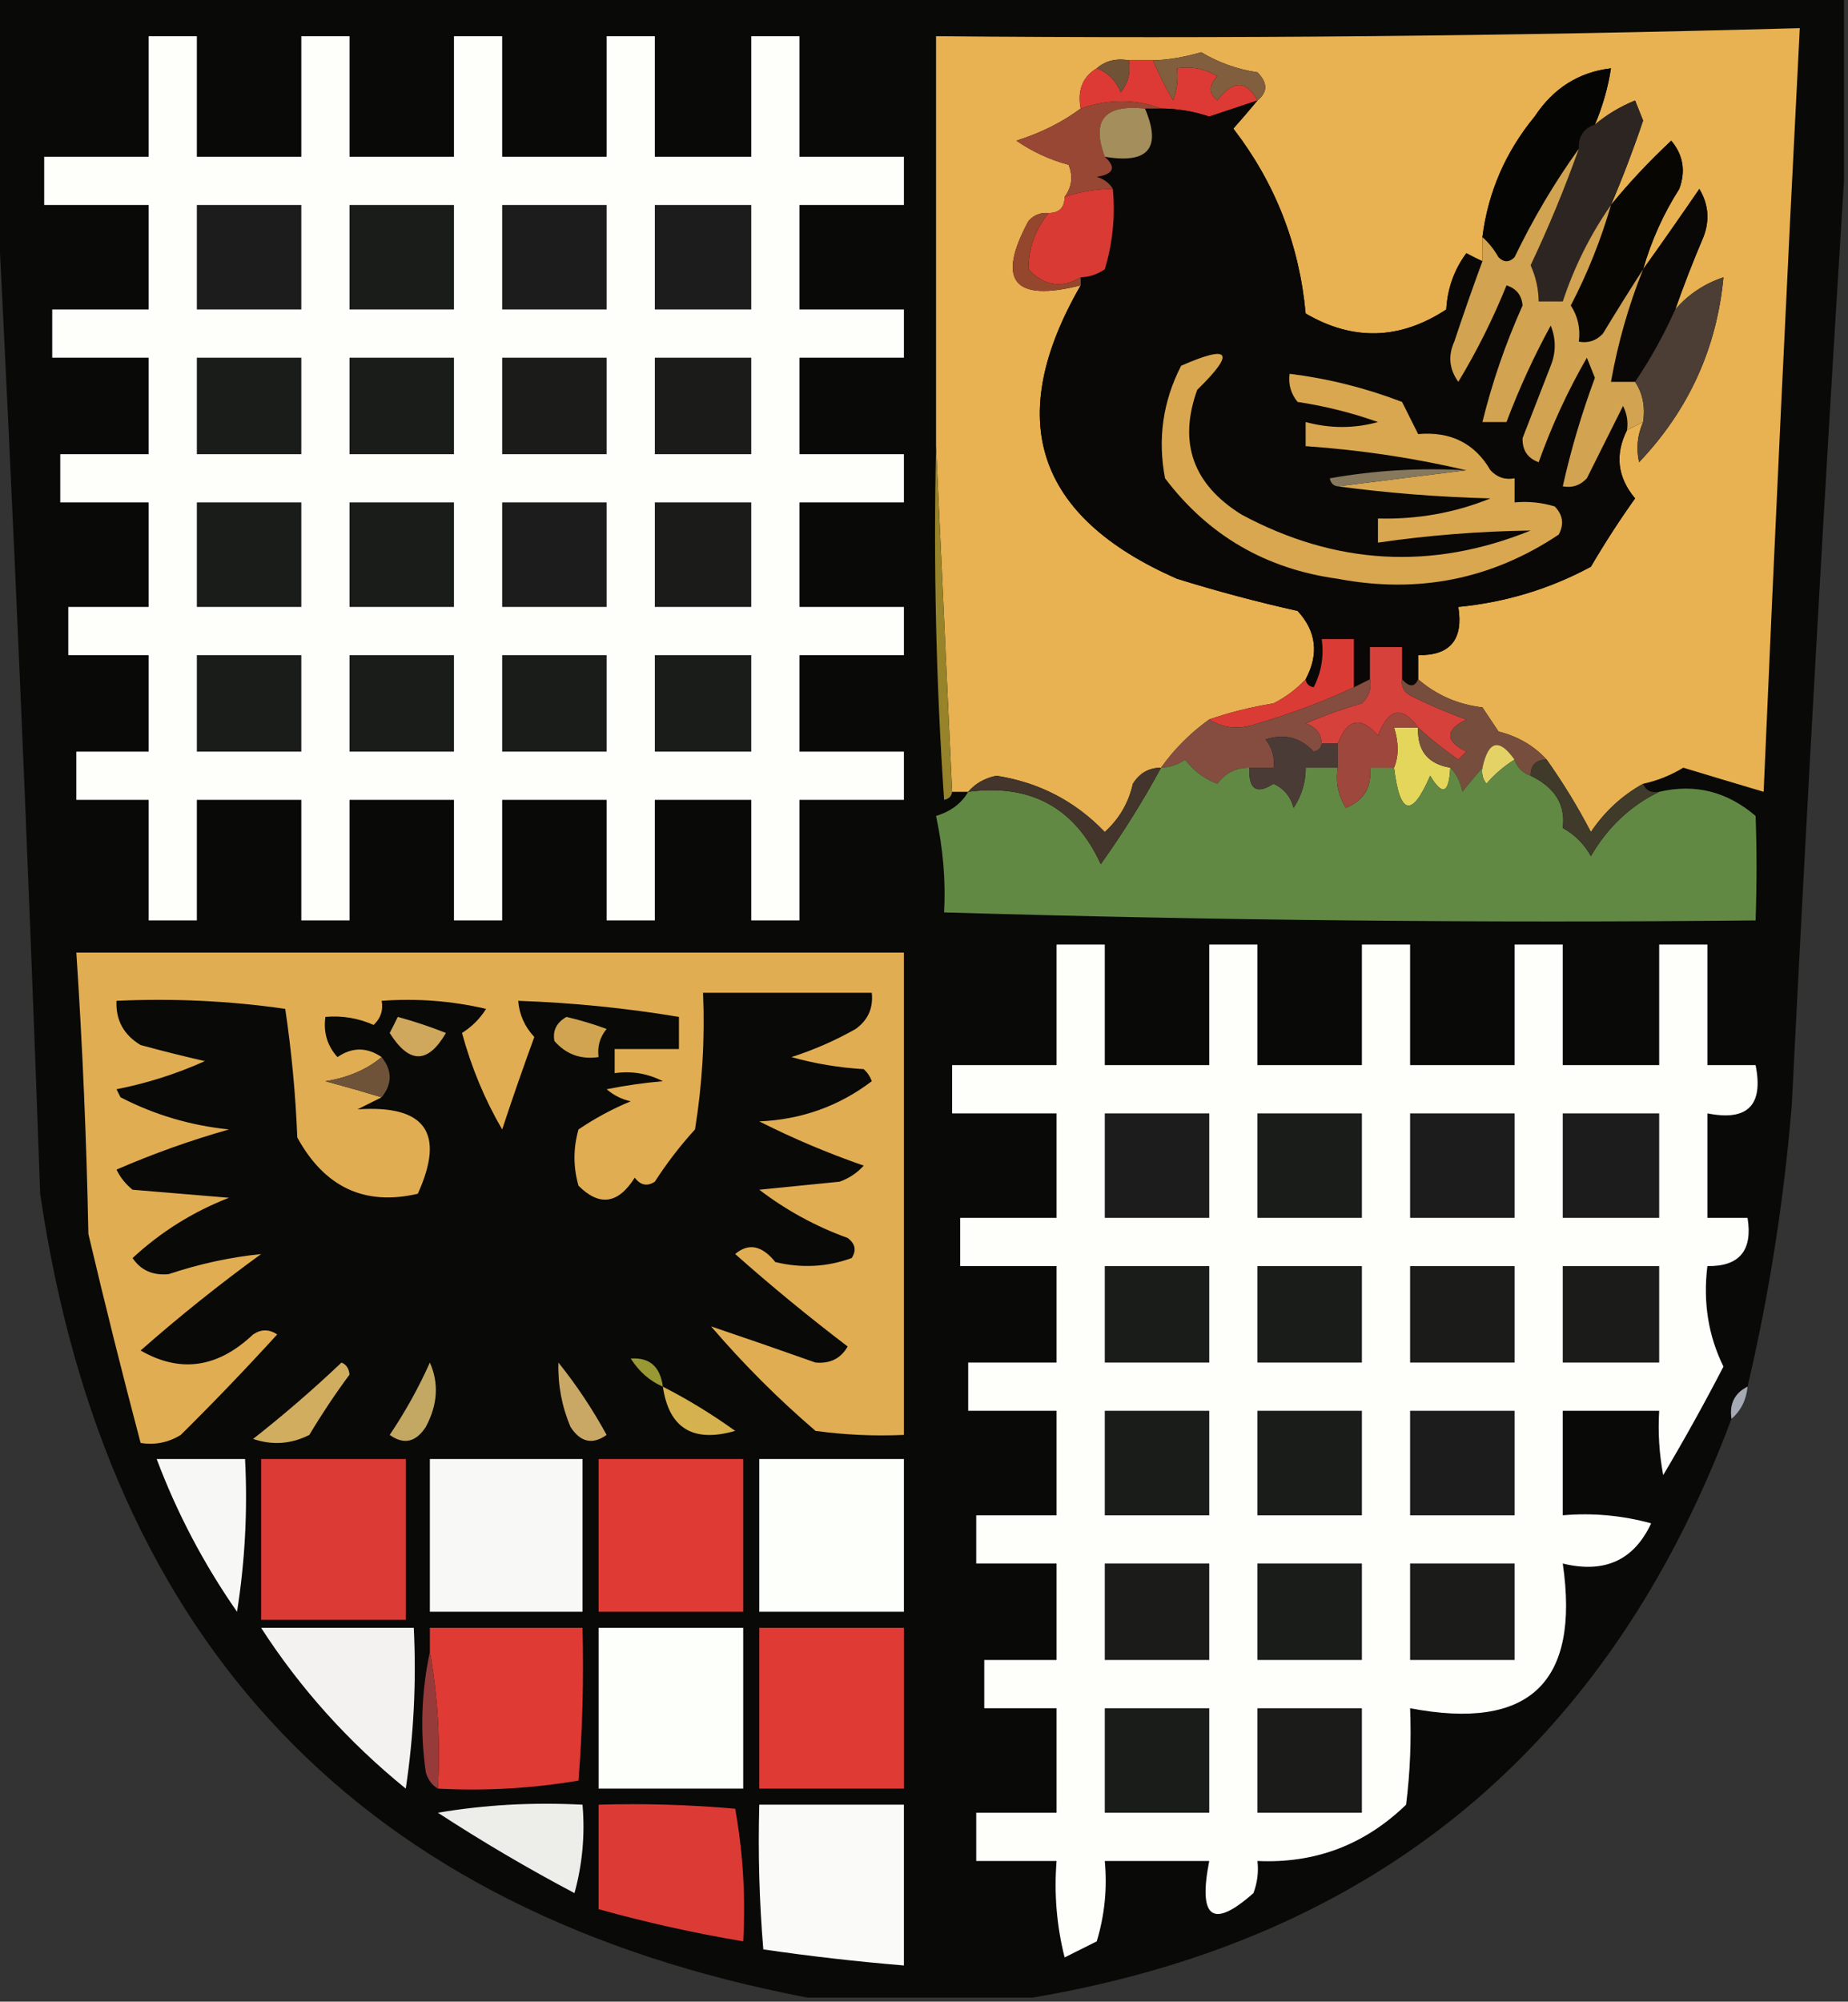 <?xml version="1.0" encoding="UTF-8"?>
<!DOCTYPE svg PUBLIC "-//W3C//DTD SVG 1.1//EN" "http://www.w3.org/Graphics/SVG/1.1/DTD/svg11.dtd">
<svg xmlns="http://www.w3.org/2000/svg" version="1.1" width="230px" height="249px" style="shape-rendering:geometricPrecision; text-rendering:geometricPrecision; image-rendering:optimizeQuality; fill-rule:evenodd; clip-rule:evenodd" xmlns:xlink="http://www.w3.org/1999/xlink">
<rect width="100%" height="100%" fill="#333333" stroke="none"/>
<g><path style="opacity:1" fill="#090908" d="M -0.5,-0.5 C 76.167,-0.5 152.833,-0.5 229.5,-0.5C 229.5,7.167 229.5,14.833 229.5,22.5C 227.107,60.663 224.941,98.996 223,137.5C 222.026,149.339 220.193,161.006 217.5,172.5C 215.896,173.287 215.229,174.62 215.5,176.5C 200.214,217.281 171.214,241.281 128.5,248.5C 119.167,248.5 109.833,248.5 100.5,248.5C 45.077,237.907 13.244,204.573 5,148.5C 3.491,105.993 1.658,63.66 -0.5,21.5C -0.5,14.167 -0.5,6.833 -0.5,-0.5 Z"/></g>
<g><path style="opacity:1" fill="#fefefb" d="M 18.5,4.5 C 20.5,4.5 22.5,4.5 24.5,4.5C 24.5,9.5 24.5,14.5 24.5,19.5C 28.833,19.5 33.167,19.5 37.5,19.5C 37.5,14.5 37.5,9.5 37.5,4.5C 39.5,4.5 41.5,4.5 43.5,4.5C 43.5,9.5 43.5,14.5 43.5,19.5C 47.833,19.5 52.167,19.5 56.5,19.5C 56.5,14.5 56.5,9.5 56.5,4.5C 58.5,4.5 60.5,4.5 62.5,4.5C 62.5,9.5 62.5,14.5 62.5,19.5C 66.833,19.5 71.167,19.5 75.5,19.5C 75.5,14.5 75.5,9.5 75.5,4.5C 77.5,4.5 79.5,4.5 81.5,4.5C 81.5,9.5 81.5,14.5 81.5,19.5C 85.5,19.5 89.5,19.5 93.5,19.5C 93.5,14.5 93.5,9.5 93.5,4.5C 95.5,4.5 97.5,4.5 99.5,4.5C 99.5,9.5 99.5,14.5 99.5,19.5C 103.833,19.5 108.167,19.5 112.5,19.5C 112.5,21.5 112.5,23.5 112.5,25.5C 108.167,25.5 103.833,25.5 99.5,25.5C 99.5,29.833 99.5,34.167 99.5,38.5C 103.833,38.5 108.167,38.5 112.5,38.5C 112.5,40.5 112.5,42.5 112.5,44.5C 108.167,44.5 103.833,44.5 99.5,44.5C 99.5,48.5 99.5,52.5 99.5,56.5C 103.833,56.5 108.167,56.5 112.5,56.5C 112.5,58.5 112.5,60.5 112.5,62.5C 108.167,62.5 103.833,62.5 99.5,62.5C 99.5,66.833 99.5,71.167 99.5,75.5C 103.833,75.5 108.167,75.5 112.5,75.5C 112.5,77.5 112.5,79.5 112.5,81.5C 108.167,81.5 103.833,81.5 99.5,81.5C 99.5,85.5 99.5,89.5 99.5,93.5C 103.833,93.5 108.167,93.5 112.5,93.5C 112.5,95.5 112.5,97.5 112.5,99.5C 108.167,99.5 103.833,99.5 99.5,99.5C 99.5,104.5 99.5,109.5 99.5,114.5C 97.5,114.5 95.5,114.5 93.5,114.5C 93.5,109.5 93.5,104.5 93.5,99.5C 89.5,99.5 85.5,99.5 81.5,99.5C 81.5,104.5 81.5,109.5 81.5,114.5C 79.5,114.5 77.5,114.5 75.5,114.5C 75.5,109.5 75.5,104.5 75.5,99.5C 71.167,99.5 66.833,99.5 62.5,99.5C 62.5,104.5 62.5,109.5 62.5,114.5C 60.5,114.5 58.5,114.5 56.5,114.5C 56.5,109.5 56.5,104.5 56.5,99.5C 52.167,99.5 47.833,99.5 43.5,99.5C 43.5,104.5 43.5,109.5 43.5,114.5C 41.5,114.5 39.5,114.5 37.5,114.5C 37.5,109.5 37.5,104.5 37.5,99.5C 33.167,99.5 28.833,99.5 24.5,99.5C 24.5,104.5 24.5,109.5 24.5,114.5C 22.5,114.5 20.5,114.5 18.5,114.5C 18.5,109.5 18.5,104.5 18.5,99.5C 15.5,99.5 12.5,99.5 9.5,99.5C 9.5,97.5 9.5,95.5 9.5,93.5C 12.5,93.5 15.5,93.5 18.5,93.5C 18.5,89.5 18.5,85.5 18.5,81.5C 15.167,81.5 11.833,81.5 8.5,81.5C 8.5,79.5 8.5,77.5 8.5,75.5C 11.833,75.5 15.167,75.5 18.5,75.5C 18.5,71.167 18.5,66.833 18.5,62.5C 14.833,62.5 11.167,62.5 7.5,62.5C 7.5,60.5 7.5,58.5 7.5,56.5C 11.167,56.5 14.833,56.5 18.5,56.5C 18.5,52.5 18.5,48.5 18.5,44.5C 14.5,44.5 10.5,44.5 6.5,44.5C 6.5,42.5 6.5,40.5 6.5,38.5C 10.5,38.5 14.5,38.5 18.5,38.5C 18.5,34.167 18.5,29.833 18.5,25.5C 14.167,25.5 9.833,25.5 5.5,25.5C 5.5,23.5 5.5,21.5 5.5,19.5C 9.833,19.5 14.167,19.5 18.5,19.5C 18.5,14.5 18.5,9.5 18.5,4.5 Z"/></g>
<g><path style="opacity:1" fill="#e8b152" d="M 204.5,97.5 C 201.877,98.954 199.711,100.954 198,103.5C 196.37,100.371 194.536,97.371 192.5,94.5C 190.91,92.766 188.91,91.6 186.5,91C 185.833,90 185.167,89 184.5,88C 181.435,87.632 178.768,86.465 176.5,84.5C 176.5,83.5 176.5,82.5 176.5,81.5C 180.485,81.56 182.152,79.56 181.5,75.5C 187.388,74.925 192.888,73.258 198,70.5C 199.709,67.582 201.542,64.748 203.5,62C 201.301,59.376 200.968,56.542 202.5,53.5C 203.167,53.167 203.833,52.833 204.5,52.5C 203.782,54.137 203.616,55.803 204,57.5C 210.161,51.017 213.661,43.35 214.5,34.5C 212.115,35.292 210.115,36.626 208.5,38.5C 209.562,35.484 210.729,32.484 212,29.5C 212.808,27.421 212.641,25.421 211.5,23.5C 209.119,26.976 206.786,30.309 204.5,33.5C 205.517,29.947 207.017,26.614 209,23.5C 209.82,21.272 209.487,19.272 208,17.5C 205.21,20.116 202.71,22.782 200.5,25.5C 201.966,22.064 203.3,18.564 204.5,15C 204.167,14.167 203.833,13.333 203.5,12.5C 201.64,13.26 199.973,14.26 198.5,15.5C 199.455,13.254 200.122,10.921 200.5,8.5C 196.497,8.971 193.331,10.971 191,14.5C 187.364,18.923 185.197,23.923 184.5,29.5C 184.5,30.5 184.5,31.5 184.5,32.5C 183.85,32.196 183.183,31.863 182.5,31.5C 180.985,33.547 180.151,35.881 180,38.5C 174.236,42.279 168.403,42.446 162.5,39C 161.711,30.43 158.711,22.763 153.5,16C 154.544,14.826 155.544,13.659 156.5,12.5C 157.791,11.458 157.791,10.292 156.5,9C 154,8.625 151.667,7.792 149.5,6.5C 147.343,7.126 145.343,7.46 143.5,7.5C 142.5,7.5 141.5,7.5 140.5,7.5C 138.901,7.232 137.568,7.566 136.5,8.5C 134.744,9.552 134.077,11.219 134.5,13.5C 132.214,15.204 129.548,16.537 126.5,17.5C 128.49,18.873 130.657,19.873 133,20.5C 133.579,21.928 133.412,23.262 132.5,24.5C 132.5,25.833 131.833,26.5 130.5,26.5C 129.504,26.414 128.671,26.748 128,27.5C 123.987,34.936 126.154,37.602 134.5,35.5C 124.896,52.127 128.896,64.294 146.5,72C 151.448,73.538 156.448,74.872 161.5,76C 163.838,78.542 164.172,81.375 162.5,84.5C 161.374,85.714 160.041,86.714 158.5,87.5C 155.651,87.964 152.984,88.631 150.5,89.5C 148.167,91.167 146.167,93.167 144.5,95.5C 142.983,95.511 141.816,96.177 141,97.5C 140.464,99.869 139.297,101.869 137.5,103.5C 133.812,99.656 129.312,97.322 124,96.5C 122.541,96.808 121.374,97.475 120.5,98.5C 119.833,98.5 119.167,98.5 118.5,98.5C 117.833,84.167 117.167,69.833 116.5,55.5C 116.5,38.5 116.5,21.5 116.5,4.5C 152.406,4.83 188.24,4.496 224,3.5C 222.374,35.115 220.874,66.782 219.5,98.5C 216.188,97.516 212.855,96.516 209.5,95.5C 207.925,96.457 206.258,97.123 204.5,97.5 Z"/></g>
<g><path style="opacity:1" fill="#de3a35" d="M 140.5,7.5 C 141.5,7.5 142.5,7.5 143.5,7.5C 144.181,9.158 145.015,10.825 146,12.5C 146.49,11.207 146.657,9.873 146.5,8.5C 148.288,8.215 149.955,8.548 151.5,9.5C 150.41,10.609 150.41,11.609 151.5,12.5C 153.454,9.953 155.121,9.953 156.5,12.5C 154.516,13.156 152.516,13.822 150.5,14.5C 148.547,13.844 146.547,13.511 144.5,13.5C 141.302,12.3 137.969,12.3 134.5,13.5C 134.077,11.219 134.744,9.552 136.5,8.5C 137.859,9.007 138.859,10.007 139.5,11.5C 140.429,10.311 140.762,8.978 140.5,7.5 Z"/></g>
<g><path style="opacity:1" fill="#705237" d="M 136.5,8.5 C 137.568,7.566 138.901,7.232 140.5,7.5C 140.762,8.978 140.429,10.311 139.5,11.5C 138.859,10.007 137.859,9.007 136.5,8.5 Z"/></g>
<g><path style="opacity:1" fill="#050503" d="M 198.5,15.5 C 197.094,15.973 196.427,16.973 196.5,18.5C 193.468,22.722 190.802,27.222 188.5,32C 187.833,32.667 187.167,32.667 186.5,32C 185.934,31.005 185.267,30.172 184.5,29.5C 185.197,23.923 187.364,18.923 191,14.5C 193.331,10.971 196.497,8.971 200.5,8.5C 200.122,10.921 199.455,13.254 198.5,15.5 Z"/></g>
<g><path style="opacity:1" fill="#805e3e" d="M 143.5,7.5 C 145.343,7.46 147.343,7.126 149.5,6.5C 151.667,7.792 154,8.625 156.5,9C 157.791,10.292 157.791,11.458 156.5,12.5C 155.121,9.953 153.454,9.953 151.5,12.5C 150.41,11.609 150.41,10.609 151.5,9.5C 149.955,8.548 148.288,8.215 146.5,8.5C 146.657,9.873 146.49,11.207 146,12.5C 145.015,10.825 144.181,9.158 143.5,7.5 Z"/></g>
<g><path style="opacity:1" fill="#0a0806" d="M 156.5,12.5 C 155.544,13.659 154.544,14.826 153.5,16C 158.711,22.763 161.711,30.43 162.5,39C 168.403,42.446 174.236,42.279 180,38.5C 180.151,35.881 180.985,33.547 182.5,31.5C 183.183,31.863 183.85,32.196 184.5,32.5C 183.289,35.782 182.122,39.116 181,42.5C 180.202,44.259 180.369,45.925 181.5,47.5C 183.793,43.713 185.793,39.713 187.5,35.5C 188.72,35.887 189.387,36.72 189.5,38C 187.383,42.721 185.717,47.555 184.5,52.5C 185.5,52.5 186.5,52.5 187.5,52.5C 189.035,48.41 190.868,44.41 193,40.5C 193.667,42.167 193.667,43.833 193,45.5C 191.83,48.505 190.664,51.505 189.5,54.5C 189.453,56 190.119,57 191.5,57.5C 193.121,52.963 195.121,48.629 197.5,44.5C 197.833,45.333 198.167,46.167 198.5,47C 196.855,51.433 195.521,55.933 194.5,60.5C 195.675,60.719 196.675,60.386 197.5,59.5C 199.014,56.473 200.514,53.473 202,50.5C 202.483,51.448 202.649,52.448 202.5,53.5C 200.968,56.542 201.301,59.376 203.5,62C 201.542,64.748 199.709,67.582 198,70.5C 192.888,73.258 187.388,74.925 181.5,75.5C 182.152,79.56 180.485,81.56 176.5,81.5C 176.5,82.5 176.5,83.5 176.5,84.5C 176.062,85.506 175.396,85.506 174.5,84.5C 174.5,83.167 174.5,81.833 174.5,80.5C 173.167,80.5 171.833,80.5 170.5,80.5C 170.5,81.833 170.5,83.167 170.5,84.5C 169.833,84.833 169.167,85.167 168.5,85.5C 168.5,83.5 168.5,81.5 168.5,79.5C 167.167,79.5 165.833,79.5 164.5,79.5C 164.799,81.604 164.466,83.604 163.5,85.5C 162.893,85.376 162.56,85.043 162.5,84.5C 164.172,81.375 163.838,78.542 161.5,76C 156.448,74.872 151.448,73.538 146.5,72C 128.896,64.294 124.896,52.127 134.5,35.5C 134.5,35.167 134.5,34.833 134.5,34.5C 135.583,34.461 136.583,34.127 137.5,33.5C 138.487,30.232 138.82,26.898 138.5,23.5C 138.082,22.778 137.416,22.278 136.5,22C 138.619,21.658 138.953,20.825 137.5,19.5C 142.926,20.416 144.593,18.416 142.5,13.5C 143.167,13.5 143.833,13.5 144.5,13.5C 146.547,13.511 148.547,13.844 150.5,14.5C 152.516,13.822 154.516,13.156 156.5,12.5 Z"/></g>
<g><path style="opacity:1" fill="#2d2521" d="M 200.5,25.5 C 197.937,29.17 195.937,33.17 194.5,37.5C 193.5,37.5 192.5,37.5 191.5,37.5C 191.481,35.94 191.148,34.44 190.5,33C 192.749,28.257 194.749,23.424 196.5,18.5C 196.427,16.973 197.094,15.973 198.5,15.5C 199.973,14.26 201.64,13.26 203.5,12.5C 203.833,13.333 204.167,14.167 204.5,15C 203.3,18.564 201.966,22.064 200.5,25.5 Z"/></g>
<g><path style="opacity:1" fill="#984734" d="M 144.5,13.5 C 143.833,13.5 143.167,13.5 142.5,13.5C 137.459,12.958 135.793,14.958 137.5,19.5C 138.953,20.825 138.619,21.658 136.5,22C 137.416,22.278 138.082,22.778 138.5,23.5C 136.435,23.517 134.435,23.851 132.5,24.5C 133.412,23.262 133.579,21.928 133,20.5C 130.657,19.873 128.49,18.873 126.5,17.5C 129.548,16.537 132.214,15.204 134.5,13.5C 137.969,12.3 141.302,12.3 144.5,13.5 Z"/></g>
<g><path style="opacity:1" fill="#070602" d="M 204.5,33.5 C 202.845,36.056 201.179,38.723 199.5,41.5C 198.675,42.386 197.675,42.719 196.5,42.5C 196.714,40.856 196.38,39.356 195.5,38C 197.586,33.996 199.252,29.829 200.5,25.5C 202.71,22.782 205.21,20.116 208,17.5C 209.487,19.272 209.82,21.272 209,23.5C 207.017,26.614 205.517,29.947 204.5,33.5 Z"/></g>
<g><path style="opacity:1" fill="#a48e5b" d="M 142.5,13.5 C 144.593,18.416 142.926,20.416 137.5,19.5C 135.793,14.958 137.459,12.958 142.5,13.5 Z"/></g>
<g><path style="opacity:1" fill="#d93a34" d="M 138.5,23.5 C 138.82,26.898 138.487,30.232 137.5,33.5C 136.583,34.127 135.583,34.461 134.5,34.5C 132.128,35.914 129.961,35.58 128,33.5C 127.994,30.909 128.827,28.576 130.5,26.5C 131.833,26.5 132.5,25.833 132.5,24.5C 134.435,23.851 136.435,23.517 138.5,23.5 Z"/></g>
<g><path style="opacity:1" fill="#0a0807" d="M 208.5,38.5 C 207.087,41.661 205.42,44.661 203.5,47.5C 202.5,47.5 201.5,47.5 200.5,47.5C 201.359,42.664 202.692,37.997 204.5,33.5C 206.786,30.309 209.119,26.976 211.5,23.5C 212.641,25.421 212.808,27.421 212,29.5C 210.729,32.484 209.562,35.484 208.5,38.5 Z"/></g>
<g><path style="opacity:1" fill="#1b1c1b" d="M 24.5,25.5 C 28.833,25.5 33.167,25.5 37.5,25.5C 37.5,29.833 37.5,34.167 37.5,38.5C 33.167,38.5 28.833,38.5 24.5,38.5C 24.5,34.167 24.5,29.833 24.5,25.5 Z"/></g>
<g><path style="opacity:1" fill="#1a1c19" d="M 43.5,25.5 C 47.833,25.5 52.167,25.5 56.5,25.5C 56.5,29.833 56.5,34.167 56.5,38.5C 52.167,38.5 47.833,38.5 43.5,38.5C 43.5,34.167 43.5,29.833 43.5,25.5 Z"/></g>
<g><path style="opacity:1" fill="#1b1c1b" d="M 62.5,25.5 C 66.833,25.5 71.167,25.5 75.5,25.5C 75.5,29.833 75.5,34.167 75.5,38.5C 71.167,38.5 66.833,38.5 62.5,38.5C 62.5,34.167 62.5,29.833 62.5,25.5 Z"/></g>
<g><path style="opacity:1" fill="#1b1c1b" d="M 81.5,25.5 C 85.5,25.5 89.5,25.5 93.5,25.5C 93.5,29.833 93.5,34.167 93.5,38.5C 89.5,38.5 85.5,38.5 81.5,38.5C 81.5,34.167 81.5,29.833 81.5,25.5 Z"/></g>
<g><path style="opacity:1" fill="#95472d" d="M 130.5,26.5 C 128.827,28.576 127.994,30.909 128,33.5C 129.961,35.58 132.128,35.914 134.5,34.5C 134.5,34.833 134.5,35.167 134.5,35.5C 126.154,37.602 123.987,34.936 128,27.5C 128.671,26.748 129.504,26.414 130.5,26.5 Z"/></g>
<g><path style="opacity:1" fill="#d2a350" d="M 196.5,18.5 C 194.749,23.424 192.749,28.257 190.5,33C 191.148,34.44 191.481,35.94 191.5,37.5C 192.5,37.5 193.5,37.5 194.5,37.5C 195.937,33.17 197.937,29.17 200.5,25.5C 199.252,29.829 197.586,33.996 195.5,38C 196.38,39.356 196.714,40.856 196.5,42.5C 197.675,42.719 198.675,42.386 199.5,41.5C 201.179,38.723 202.845,36.056 204.5,33.5C 202.692,37.997 201.359,42.664 200.5,47.5C 201.5,47.5 202.5,47.5 203.5,47.5C 204.451,48.919 204.784,50.585 204.5,52.5C 203.833,52.833 203.167,53.167 202.5,53.5C 202.649,52.448 202.483,51.448 202,50.5C 200.514,53.473 199.014,56.473 197.5,59.5C 196.675,60.386 195.675,60.719 194.5,60.5C 195.521,55.933 196.855,51.433 198.5,47C 198.167,46.167 197.833,45.333 197.5,44.5C 195.121,48.629 193.121,52.963 191.5,57.5C 190.119,57 189.453,56 189.5,54.5C 190.664,51.505 191.83,48.505 193,45.5C 193.667,43.833 193.667,42.167 193,40.5C 190.868,44.41 189.035,48.41 187.5,52.5C 186.5,52.5 185.5,52.5 184.5,52.5C 185.717,47.555 187.383,42.721 189.5,38C 189.387,36.72 188.72,35.887 187.5,35.5C 185.793,39.713 183.793,43.713 181.5,47.5C 180.369,45.925 180.202,44.259 181,42.5C 182.122,39.116 183.289,35.782 184.5,32.5C 184.5,31.5 184.5,30.5 184.5,29.5C 185.267,30.172 185.934,31.005 186.5,32C 187.167,32.667 187.833,32.667 188.5,32C 190.802,27.222 193.468,22.722 196.5,18.5 Z"/></g>
<g><path style="opacity:1" fill="#4c3e34" d="M 204.5,52.5 C 204.784,50.585 204.451,48.919 203.5,47.5C 205.42,44.661 207.087,41.661 208.5,38.5C 210.115,36.626 212.115,35.292 214.5,34.5C 213.661,43.35 210.161,51.017 204,57.5C 203.616,55.803 203.782,54.137 204.5,52.5 Z"/></g>
<g><path style="opacity:1" fill="#1a1c19" d="M 24.5,44.5 C 28.833,44.5 33.167,44.5 37.5,44.5C 37.5,48.5 37.5,52.5 37.5,56.5C 33.167,56.5 28.833,56.5 24.5,56.5C 24.5,52.5 24.5,48.5 24.5,44.5 Z"/></g>
<g><path style="opacity:1" fill="#1a1c19" d="M 43.5,44.5 C 47.833,44.5 52.167,44.5 56.5,44.5C 56.5,48.5 56.5,52.5 56.5,56.5C 52.167,56.5 47.833,56.5 43.5,56.5C 43.5,52.5 43.5,48.5 43.5,44.5 Z"/></g>
<g><path style="opacity:1" fill="#1b1c1a" d="M 62.5,44.5 C 66.833,44.5 71.167,44.5 75.5,44.5C 75.5,48.5 75.5,52.5 75.5,56.5C 71.167,56.5 66.833,56.5 62.5,56.5C 62.5,52.5 62.5,48.5 62.5,44.5 Z"/></g>
<g><path style="opacity:1" fill="#1b1c1a" d="M 81.5,44.5 C 85.5,44.5 89.5,44.5 93.5,44.5C 93.5,48.5 93.5,52.5 93.5,56.5C 89.5,56.5 85.5,56.5 81.5,56.5C 81.5,52.5 81.5,48.5 81.5,44.5 Z"/></g>
<g><path style="opacity:1" fill="#d9a74f" d="M 166.5,60.5 C 171.833,59.833 177.167,59.167 182.5,58.5C 176.043,56.981 169.377,55.981 162.5,55.5C 162.5,54.5 162.5,53.5 162.5,52.5C 165.554,53.321 168.554,53.321 171.5,52.5C 168.253,51.35 164.92,50.517 161.5,50C 160.663,48.989 160.33,47.822 160.5,46.5C 165.298,47.093 169.965,48.26 174.5,50C 175.167,51.333 175.833,52.667 176.5,54C 180.552,53.647 183.552,55.147 185.5,58.5C 186.325,59.386 187.325,59.719 188.5,59.5C 188.5,60.5 188.5,61.5 188.5,62.5C 190.199,62.34 191.866,62.507 193.5,63C 194.517,64.049 194.684,65.216 194,66.5C 185.66,72.066 176.494,73.899 166.5,72C 157.551,70.779 150.384,66.613 145,59.5C 144.063,54.597 144.73,49.93 147,45.5C 153.132,42.811 153.799,43.811 149,48.5C 146.637,55.074 148.47,60.241 154.5,64C 166.218,70.3 178.218,70.967 190.5,66C 184.159,66.083 177.825,66.583 171.5,67.5C 171.5,66.5 171.5,65.5 171.5,64.5C 176.406,64.628 181.073,63.794 185.5,62C 178.987,61.828 172.653,61.328 166.5,60.5 Z"/></g>
<g><path style="opacity:1" fill="#86785d" d="M 182.5,58.5 C 177.167,59.167 171.833,59.833 166.5,60.5C 165.957,60.44 165.624,60.107 165.5,59.5C 171.128,58.505 176.794,58.171 182.5,58.5 Z"/></g>
<g><path style="opacity:1" fill="#1a1c19" d="M 24.5,62.5 C 28.833,62.5 33.167,62.5 37.5,62.5C 37.5,66.833 37.5,71.167 37.5,75.5C 33.167,75.5 28.833,75.5 24.5,75.5C 24.5,71.167 24.5,66.833 24.5,62.5 Z"/></g>
<g><path style="opacity:1" fill="#1a1c19" d="M 43.5,62.5 C 47.833,62.5 52.167,62.5 56.5,62.5C 56.5,66.833 56.5,71.167 56.5,75.5C 52.167,75.5 47.833,75.5 43.5,75.5C 43.5,71.167 43.5,66.833 43.5,62.5 Z"/></g>
<g><path style="opacity:1" fill="#1b1c1b" d="M 62.5,62.5 C 66.833,62.5 71.167,62.5 75.5,62.5C 75.5,66.833 75.5,71.167 75.5,75.5C 71.167,75.5 66.833,75.5 62.5,75.5C 62.5,71.167 62.5,66.833 62.5,62.5 Z"/></g>
<g><path style="opacity:1" fill="#1b1c1a" d="M 81.5,62.5 C 85.5,62.5 89.5,62.5 93.5,62.5C 93.5,66.833 93.5,71.167 93.5,75.5C 89.5,75.5 85.5,75.5 81.5,75.5C 81.5,71.167 81.5,66.833 81.5,62.5 Z"/></g>
<g><path style="opacity:1" fill="#1a1c19" d="M 24.5,81.5 C 28.833,81.5 33.167,81.5 37.5,81.5C 37.5,85.5 37.5,89.5 37.5,93.5C 33.167,93.5 28.833,93.5 24.5,93.5C 24.5,89.5 24.5,85.5 24.5,81.5 Z"/></g>
<g><path style="opacity:1" fill="#1a1c19" d="M 43.5,81.5 C 47.833,81.5 52.167,81.5 56.5,81.5C 56.5,85.5 56.5,89.5 56.5,93.5C 52.167,93.5 47.833,93.5 43.5,93.5C 43.5,89.5 43.5,85.5 43.5,81.5 Z"/></g>
<g><path style="opacity:1" fill="#1a1c19" d="M 62.5,81.5 C 66.833,81.5 71.167,81.5 75.5,81.5C 75.5,85.5 75.5,89.5 75.5,93.5C 71.167,93.5 66.833,93.5 62.5,93.5C 62.5,89.5 62.5,85.5 62.5,81.5 Z"/></g>
<g><path style="opacity:1" fill="#1a1c19" d="M 81.5,81.5 C 85.5,81.5 89.5,81.5 93.5,81.5C 93.5,85.5 93.5,89.5 93.5,93.5C 89.5,93.5 85.5,93.5 81.5,93.5C 81.5,89.5 81.5,85.5 81.5,81.5 Z"/></g>
<g><path style="opacity:1" fill="#d6413c" d="M 174.5,84.5 C 174.369,85.376 174.702,86.043 175.5,86.5C 177.773,87.651 180.106,88.651 182.5,89.5C 179.833,90.833 179.833,92.167 182.5,93.5C 182.167,93.833 181.833,94.167 181.5,94.5C 179.683,93.233 178.016,91.9 176.5,90.5C 174.495,87.755 172.829,88.088 171.5,91.5C 169.374,89.051 167.708,89.384 166.5,92.5C 165.833,92.5 165.167,92.5 164.5,92.5C 164.423,91.25 163.756,90.417 162.5,90C 164.778,89.014 167.111,88.18 169.5,87.5C 170.386,86.675 170.719,85.675 170.5,84.5C 170.5,83.167 170.5,81.833 170.5,80.5C 171.833,80.5 173.167,80.5 174.5,80.5C 174.5,81.833 174.5,83.167 174.5,84.5 Z"/></g>
<g><path style="opacity:1" fill="#96832a" d="M 116.5,55.5 C 117.167,69.833 117.833,84.167 118.5,98.5C 118.44,99.043 118.107,99.376 117.5,99.5C 116.501,84.849 116.167,70.182 116.5,55.5 Z"/></g>
<g><path style="opacity:1" fill="#db3b35" d="M 168.5,85.5 C 164.622,87.304 160.622,88.804 156.5,90C 154.288,90.789 152.288,90.623 150.5,89.5C 152.984,88.631 155.651,87.964 158.5,87.5C 160.041,86.714 161.374,85.714 162.5,84.5C 162.56,85.043 162.893,85.376 163.5,85.5C 164.466,83.604 164.799,81.604 164.5,79.5C 165.833,79.5 167.167,79.5 168.5,79.5C 168.5,81.5 168.5,83.5 168.5,85.5 Z"/></g>
<g><path style="opacity:1" fill="#844d40" d="M 170.5,84.5 C 170.719,85.675 170.386,86.675 169.5,87.5C 167.111,88.18 164.778,89.014 162.5,90C 163.756,90.417 164.423,91.25 164.5,92.5C 164.44,93.043 164.107,93.376 163.5,93.5C 161.807,91.721 159.807,91.221 157.5,92C 158.337,93.011 158.67,94.178 158.5,95.5C 157.5,95.5 156.5,95.5 155.5,95.5C 153.857,95.48 152.524,96.147 151.5,97.5C 149.884,96.885 148.551,95.885 147.5,94.5C 146.583,95.127 145.583,95.461 144.5,95.5C 146.167,93.167 148.167,91.167 150.5,89.5C 152.288,90.623 154.288,90.789 156.5,90C 160.622,88.804 164.622,87.304 168.5,85.5C 169.167,85.167 169.833,84.833 170.5,84.5 Z"/></g>
<g><path style="opacity:1" fill="#e3d65b" d="M 176.5,90.5 C 176.369,93.367 177.703,95.033 180.5,95.5C 180.349,98.718 179.516,99.052 178,96.5C 175.724,101.772 174.224,101.438 173.5,95.5C 174.096,94.065 174.096,92.398 173.5,90.5C 174.5,90.5 175.5,90.5 176.5,90.5 Z"/></g>
<g><path style="opacity:1" fill="#774e3d" d="M 174.5,84.5 C 175.396,85.506 176.062,85.506 176.5,84.5C 178.768,86.465 181.435,87.632 184.5,88C 185.167,89 185.833,90 186.5,91C 188.91,91.6 190.91,92.766 192.5,94.5C 191.167,94.5 190.5,95.167 190.5,96.5C 189.5,96.167 188.833,95.5 188.5,94.5C 186.577,91.782 185.244,92.115 184.5,95.5C 183.685,96.429 182.852,97.429 182,98.5C 181.768,97.263 181.268,96.263 180.5,95.5C 177.703,95.033 176.369,93.367 176.5,90.5C 178.016,91.9 179.683,93.233 181.5,94.5C 181.833,94.167 182.167,93.833 182.5,93.5C 179.833,92.167 179.833,90.833 182.5,89.5C 180.106,88.651 177.773,87.651 175.5,86.5C 174.702,86.043 174.369,85.376 174.5,84.5 Z"/></g>
<g><path style="opacity:1" fill="#e5d267" d="M 188.5,94.5 C 187.206,95.29 186.039,96.29 185,97.5C 184.536,96.906 184.369,96.239 184.5,95.5C 185.244,92.115 186.577,91.782 188.5,94.5 Z"/></g>
<g><path style="opacity:1" fill="#628944" d="M 155.5,95.5 C 155.38,98.205 156.38,98.871 158.5,97.5C 159.799,98.09 160.632,99.09 161,100.5C 162.009,98.975 162.509,97.308 162.5,95.5C 163.833,95.5 165.167,95.5 166.5,95.5C 166.215,97.288 166.548,98.955 167.5,100.5C 169.756,99.579 170.756,97.912 170.5,95.5C 171.5,95.5 172.5,95.5 173.5,95.5C 174.224,101.438 175.724,101.772 178,96.5C 179.516,99.052 180.349,98.718 180.5,95.5C 181.268,96.263 181.768,97.263 182,98.5C 182.852,97.429 183.685,96.429 184.5,95.5C 184.369,96.239 184.536,96.906 185,97.5C 186.039,96.29 187.206,95.29 188.5,94.5C 188.833,95.5 189.5,96.167 190.5,96.5C 193.535,97.956 194.869,100.123 194.5,103C 196,103.833 197.167,105 198,106.5C 200.098,102.897 202.932,100.23 206.5,98.5C 210.95,97.459 214.95,98.459 218.5,101.5C 218.654,105.652 218.654,109.985 218.5,114.5C 184.827,114.833 151.16,114.5 117.5,113.5C 117.716,109.614 117.383,105.614 116.5,101.5C 118.332,100.943 119.665,99.943 120.5,98.5C 128.274,97.468 133.774,100.468 137,107.5C 139.761,103.64 142.261,99.64 144.5,95.5C 145.583,95.461 146.583,95.127 147.5,94.5C 148.551,95.885 149.884,96.885 151.5,97.5C 152.524,96.147 153.857,95.48 155.5,95.5 Z"/></g>
<g><path style="opacity:1" fill="#4b3b36" d="M 164.5,92.5 C 165.167,92.5 165.833,92.5 166.5,92.5C 166.5,93.5 166.5,94.5 166.5,95.5C 165.167,95.5 163.833,95.5 162.5,95.5C 162.509,97.308 162.009,98.975 161,100.5C 160.632,99.09 159.799,98.09 158.5,97.5C 156.38,98.871 155.38,98.205 155.5,95.5C 156.5,95.5 157.5,95.5 158.5,95.5C 158.67,94.178 158.337,93.011 157.5,92C 159.807,91.221 161.807,91.721 163.5,93.5C 164.107,93.376 164.44,93.043 164.5,92.5 Z"/></g>
<g><path style="opacity:1" fill="#9e473c" d="M 176.5,90.5 C 175.5,90.5 174.5,90.5 173.5,90.5C 174.096,92.398 174.096,94.065 173.5,95.5C 172.5,95.5 171.5,95.5 170.5,95.5C 170.756,97.912 169.756,99.579 167.5,100.5C 166.548,98.955 166.215,97.288 166.5,95.5C 166.5,94.5 166.5,93.5 166.5,92.5C 167.708,89.384 169.374,89.051 171.5,91.5C 172.829,88.088 174.495,87.755 176.5,90.5 Z"/></g>
<g><path style="opacity:1" fill="#43352b" d="M 144.5,95.5 C 142.261,99.64 139.761,103.64 137,107.5C 133.774,100.468 128.274,97.468 120.5,98.5C 121.374,97.475 122.541,96.808 124,96.5C 129.312,97.322 133.812,99.656 137.5,103.5C 139.297,101.869 140.464,99.869 141,97.5C 141.816,96.177 142.983,95.511 144.5,95.5 Z"/></g>
<g><path style="opacity:1" fill="#403a2b" d="M 192.5,94.5 C 194.536,97.371 196.37,100.371 198,103.5C 199.711,100.954 201.877,98.954 204.5,97.5C 204.842,98.338 205.508,98.672 206.5,98.5C 202.932,100.23 200.098,102.897 198,106.5C 197.167,105 196,103.833 194.5,103C 194.869,100.123 193.535,97.956 190.5,96.5C 190.5,95.167 191.167,94.5 192.5,94.5 Z"/></g>
<g><path style="opacity:1" fill="#fefefb" d="M 131.5,117.5 C 133.5,117.5 135.5,117.5 137.5,117.5C 137.5,122.5 137.5,127.5 137.5,132.5C 141.833,132.5 146.167,132.5 150.5,132.5C 150.5,127.5 150.5,122.5 150.5,117.5C 152.5,117.5 154.5,117.5 156.5,117.5C 156.5,122.5 156.5,127.5 156.5,132.5C 160.833,132.5 165.167,132.5 169.5,132.5C 169.5,127.5 169.5,122.5 169.5,117.5C 171.5,117.5 173.5,117.5 175.5,117.5C 175.5,122.5 175.5,127.5 175.5,132.5C 179.833,132.5 184.167,132.5 188.5,132.5C 188.5,127.5 188.5,122.5 188.5,117.5C 190.5,117.5 192.5,117.5 194.5,117.5C 194.5,122.5 194.5,127.5 194.5,132.5C 198.5,132.5 202.5,132.5 206.5,132.5C 206.5,127.5 206.5,122.5 206.5,117.5C 208.5,117.5 210.5,117.5 212.5,117.5C 212.5,122.5 212.5,127.5 212.5,132.5C 214.5,132.5 216.5,132.5 218.5,132.5C 219.5,137.5 217.5,139.5 212.5,138.5C 212.5,142.833 212.5,147.167 212.5,151.5C 214.167,151.5 215.833,151.5 217.5,151.5C 218.152,155.56 216.485,157.56 212.5,157.5C 211.945,161.997 212.611,166.164 214.5,170C 212.127,174.581 209.627,179.081 207,183.5C 206.503,180.854 206.336,178.187 206.5,175.5C 202.5,175.5 198.5,175.5 194.5,175.5C 194.5,179.833 194.5,184.167 194.5,188.5C 198.226,188.177 201.893,188.511 205.5,189.5C 203.358,194.099 199.691,195.766 194.5,194.5C 196.663,209.336 190.329,215.336 175.5,212.5C 175.666,216.514 175.499,220.514 175,224.5C 169.83,229.503 163.663,231.836 156.5,231.5C 156.657,232.873 156.49,234.207 156,235.5C 150.931,239.992 149.098,238.658 150.5,231.5C 146.167,231.5 141.833,231.5 137.5,231.5C 137.82,234.898 137.487,238.232 136.5,241.5C 135.167,242.167 133.833,242.833 132.5,243.5C 131.509,239.555 131.176,235.555 131.5,231.5C 128.167,231.5 124.833,231.5 121.5,231.5C 121.5,229.5 121.5,227.5 121.5,225.5C 124.833,225.5 128.167,225.5 131.5,225.5C 131.5,221.167 131.5,216.833 131.5,212.5C 128.5,212.5 125.5,212.5 122.5,212.5C 122.5,210.5 122.5,208.5 122.5,206.5C 125.5,206.5 128.5,206.5 131.5,206.5C 131.5,202.5 131.5,198.5 131.5,194.5C 128.167,194.5 124.833,194.5 121.5,194.5C 121.5,192.5 121.5,190.5 121.5,188.5C 124.833,188.5 128.167,188.5 131.5,188.5C 131.5,184.167 131.5,179.833 131.5,175.5C 127.833,175.5 124.167,175.5 120.5,175.5C 120.5,173.5 120.5,171.5 120.5,169.5C 124.167,169.5 127.833,169.5 131.5,169.5C 131.5,165.5 131.5,161.5 131.5,157.5C 127.5,157.5 123.5,157.5 119.5,157.5C 119.5,155.5 119.5,153.5 119.5,151.5C 123.5,151.5 127.5,151.5 131.5,151.5C 131.5,147.167 131.5,142.833 131.5,138.5C 127.167,138.5 122.833,138.5 118.5,138.5C 118.5,136.5 118.5,134.5 118.5,132.5C 122.833,132.5 127.167,132.5 131.5,132.5C 131.5,127.5 131.5,122.5 131.5,117.5 Z"/></g>
<g><path style="opacity:1" fill="#e1ad52" d="M 47.5,131.5 C 45.628,133.062 43.295,134.062 40.5,134.5C 42.969,135.168 45.302,135.835 47.5,136.5C 46.527,136.987 45.527,137.487 44.5,138C 52.94,137.426 55.44,140.926 52,148.5C 45.399,150.038 40.399,147.704 37,141.5C 36.786,136.115 36.286,130.781 35.5,125.5C 28.532,124.503 21.532,124.17 14.5,124.5C 14.393,126.903 15.393,128.736 17.5,130C 20.135,130.72 22.802,131.387 25.5,132C 21.969,133.589 18.302,134.755 14.5,135.5C 14.667,135.833 14.833,136.167 15,136.5C 19.218,138.678 23.718,140.011 28.5,140.5C 23.681,141.867 19.015,143.534 14.5,145.5C 14.977,146.478 15.643,147.311 16.5,148C 20.5,148.333 24.5,148.667 28.5,149C 24.028,150.736 20.028,153.236 16.5,156.5C 17.527,158.024 19.027,158.691 21,158.5C 24.795,157.229 28.629,156.395 32.5,156C 27.317,159.76 22.317,163.76 17.5,168C 22.43,170.837 27.096,170.171 31.5,166C 32.5,165.333 33.5,165.333 34.5,166C 30.615,170.263 26.615,174.429 22.5,178.5C 20.955,179.452 19.288,179.785 17.5,179.5C 15.233,170.931 13.066,162.264 11,153.5C 10.77,141.801 10.27,130.134 9.5,118.5C 43.833,118.5 78.167,118.5 112.5,118.5C 112.5,138.5 112.5,158.5 112.5,178.5C 108.818,178.665 105.152,178.499 101.5,178C 96.833,174 92.5,169.667 88.5,165C 92.715,166.421 97.048,167.921 101.5,169.5C 103.319,169.658 104.652,168.991 105.5,167.5C 100.652,163.812 95.985,159.979 91.5,156C 93.161,154.588 94.828,154.921 96.5,157C 99.76,157.784 102.927,157.617 106,156.5C 106.617,155.551 106.451,154.718 105.5,154C 101.525,152.564 97.859,150.564 94.5,148C 97.833,147.667 101.167,147.333 104.5,147C 105.672,146.581 106.672,145.915 107.5,145C 103.056,143.462 98.722,141.629 94.5,139.5C 99.75,139.274 104.417,137.607 108.5,134.5C 108.291,133.914 107.957,133.414 107.5,133C 104.447,132.821 101.447,132.321 98.5,131.5C 101.279,130.611 103.945,129.444 106.5,128C 108.037,126.89 108.703,125.39 108.5,123.5C 101.5,123.5 94.5,123.5 87.5,123.5C 87.742,129.208 87.408,134.875 86.5,140.5C 84.673,142.5 83.006,144.667 81.5,147C 80.551,147.617 79.718,147.451 79,146.5C 76.939,149.775 74.606,150.108 72,147.5C 71.333,145.167 71.333,142.833 72,140.5C 74.045,139.113 76.212,137.946 78.5,137C 77.376,136.751 76.376,136.251 75.5,135.5C 77.862,135.026 80.195,134.692 82.5,134.5C 80.604,133.534 78.604,133.201 76.5,133.5C 76.5,132.5 76.5,131.5 76.5,130.5C 79.167,130.5 81.833,130.5 84.5,130.5C 84.5,129.167 84.5,127.833 84.5,126.5C 77.886,125.398 71.22,124.732 64.5,124.5C 64.626,126.2 65.293,127.7 66.5,129C 65.114,132.784 63.781,136.617 62.5,140.5C 60.343,136.811 58.676,132.811 57.5,128.5C 58.737,127.719 59.737,126.719 60.5,125.5C 56.217,124.508 51.884,124.174 47.5,124.5C 47.719,125.675 47.386,126.675 46.5,127.5C 44.591,126.652 42.591,126.318 40.5,126.5C 40.231,128.429 40.731,130.095 42,131.5C 43.828,130.248 45.661,130.248 47.5,131.5 Z"/></g>
<g><path style="opacity:1" fill="#d0a450" d="M 70.5,126.5 C 72.179,126.892 73.846,127.392 75.5,128C 74.663,129.011 74.33,130.178 74.5,131.5C 72.278,131.822 70.444,131.155 69,129.5C 68.761,128.212 69.261,127.212 70.5,126.5 Z"/></g>
<g><path style="opacity:1" fill="#cfa75d" d="M 49.5,126.5 C 51.505,127.039 53.505,127.705 55.5,128.5C 53.259,132.366 50.925,132.366 48.5,128.5C 48.863,127.817 49.196,127.15 49.5,126.5 Z"/></g>
<g><path style="opacity:1" fill="#6e5339" d="M 47.5,131.5 C 48.833,133.167 48.833,134.833 47.5,136.5C 45.302,135.835 42.969,135.168 40.5,134.5C 43.295,134.062 45.628,133.062 47.5,131.5 Z"/></g>
<g><path style="opacity:1" fill="#1b1c1b" d="M 137.5,138.5 C 141.833,138.5 146.167,138.5 150.5,138.5C 150.5,142.833 150.5,147.167 150.5,151.5C 146.167,151.5 141.833,151.5 137.5,151.5C 137.5,147.167 137.5,142.833 137.5,138.5 Z"/></g>
<g><path style="opacity:1" fill="#1a1c19" d="M 156.5,138.5 C 160.833,138.5 165.167,138.5 169.5,138.5C 169.5,142.833 169.5,147.167 169.5,151.5C 165.167,151.5 160.833,151.5 156.5,151.5C 156.5,147.167 156.5,142.833 156.5,138.5 Z"/></g>
<g><path style="opacity:1" fill="#1b1c1b" d="M 175.5,138.5 C 179.833,138.5 184.167,138.5 188.5,138.5C 188.5,142.833 188.5,147.167 188.5,151.5C 184.167,151.5 179.833,151.5 175.5,151.5C 175.5,147.167 175.5,142.833 175.5,138.5 Z"/></g>
<g><path style="opacity:1" fill="#1b1c1b" d="M 194.5,138.5 C 198.5,138.5 202.5,138.5 206.5,138.5C 206.5,142.833 206.5,147.167 206.5,151.5C 202.5,151.5 198.5,151.5 194.5,151.5C 194.5,147.167 194.5,142.833 194.5,138.5 Z"/></g>
<g><path style="opacity:1" fill="#1a1c19" d="M 137.5,157.5 C 141.833,157.5 146.167,157.5 150.5,157.5C 150.5,161.5 150.5,165.5 150.5,169.5C 146.167,169.5 141.833,169.5 137.5,169.5C 137.5,165.5 137.5,161.5 137.5,157.5 Z"/></g>
<g><path style="opacity:1" fill="#1a1c19" d="M 156.5,157.5 C 160.833,157.5 165.167,157.5 169.5,157.5C 169.5,161.5 169.5,165.5 169.5,169.5C 165.167,169.5 160.833,169.5 156.5,169.5C 156.5,165.5 156.5,161.5 156.5,157.5 Z"/></g>
<g><path style="opacity:1" fill="#1b1c1a" d="M 175.5,157.5 C 179.833,157.5 184.167,157.5 188.5,157.5C 188.5,161.5 188.5,165.5 188.5,169.5C 184.167,169.5 179.833,169.5 175.5,169.5C 175.5,165.5 175.5,161.5 175.5,157.5 Z"/></g>
<g><path style="opacity:1" fill="#1b1c1a" d="M 194.5,157.5 C 198.5,157.5 202.5,157.5 206.5,157.5C 206.5,161.5 206.5,165.5 206.5,169.5C 202.5,169.5 198.5,169.5 194.5,169.5C 194.5,165.5 194.5,161.5 194.5,157.5 Z"/></g>
<g><path style="opacity:1" fill="#989834" d="M 82.5,172.5 C 80.866,171.793 79.532,170.627 78.5,169C 80.841,168.832 82.174,169.999 82.5,172.5 Z"/></g>
<g><path style="opacity:1" fill="#c9a865" d="M 69.5,169.5 C 71.725,172.262 73.725,175.262 75.5,178.5C 73.741,179.754 72.241,179.421 71,177.5C 69.921,174.937 69.421,172.271 69.5,169.5 Z"/></g>
<g><path style="opacity:1" fill="#a6aab4" d="M 217.5,172.5 C 217.34,174.153 216.674,175.486 215.5,176.5C 215.229,174.62 215.896,173.287 217.5,172.5 Z"/></g>
<g><path style="opacity:1" fill="#1a1c19" d="M 137.5,175.5 C 141.833,175.5 146.167,175.5 150.5,175.5C 150.5,179.833 150.5,184.167 150.5,188.5C 146.167,188.5 141.833,188.5 137.5,188.5C 137.5,184.167 137.5,179.833 137.5,175.5 Z"/></g>
<g><path style="opacity:1" fill="#1a1c19" d="M 156.5,175.5 C 160.833,175.5 165.167,175.5 169.5,175.5C 169.5,179.833 169.5,184.167 169.5,188.5C 165.167,188.5 160.833,188.5 156.5,188.5C 156.5,184.167 156.5,179.833 156.5,175.5 Z"/></g>
<g><path style="opacity:1" fill="#1b1c1b" d="M 175.5,175.5 C 179.833,175.5 184.167,175.5 188.5,175.5C 188.5,179.833 188.5,184.167 188.5,188.5C 184.167,188.5 179.833,188.5 175.5,188.5C 175.5,184.167 175.5,179.833 175.5,175.5 Z"/></g>
<g><path style="opacity:1" fill="#c2a862" d="M 53.5,169.5 C 54.643,172.068 54.476,174.735 53,177.5C 51.759,179.421 50.259,179.754 48.5,178.5C 50.432,175.634 52.099,172.634 53.5,169.5 Z"/></g>
<g><path style="opacity:1" fill="#d5b24d" d="M 82.5,172.5 C 85.597,174.081 88.597,175.914 91.5,178C 86.256,179.508 83.256,177.674 82.5,172.5 Z"/></g>
<g><path style="opacity:1" fill="#d1ad60" d="M 42.5,169.5 C 43.097,169.735 43.43,170.235 43.5,171C 41.707,173.421 40.04,175.921 38.5,178.5C 36.235,179.647 33.902,179.814 31.5,179C 35.359,175.968 39.026,172.802 42.5,169.5 Z"/></g>
<g><path style="opacity:1" fill="#f7f8f6" d="M 19.5,181.5 C 23.167,181.5 26.833,181.5 30.5,181.5C 30.83,187.868 30.496,194.202 29.5,200.5C 25.362,194.555 22.028,188.222 19.5,181.5 Z"/></g>
<g><path style="opacity:1" fill="#dc3a34" d="M 32.5,181.5 C 38.5,181.5 44.5,181.5 50.5,181.5C 50.5,188.167 50.5,194.833 50.5,201.5C 44.5,201.5 38.5,201.5 32.5,201.5C 32.5,194.833 32.5,188.167 32.5,181.5 Z"/></g>
<g><path style="opacity:1" fill="#f8f9f6" d="M 53.5,181.5 C 59.833,181.5 66.167,181.5 72.5,181.5C 72.5,187.833 72.5,194.167 72.5,200.5C 66.167,200.5 59.833,200.5 53.5,200.5C 53.5,194.167 53.5,187.833 53.5,181.5 Z"/></g>
<g><path style="opacity:1" fill="#e03a34" d="M 74.5,181.5 C 80.5,181.5 86.5,181.5 92.5,181.5C 92.5,187.833 92.5,194.167 92.5,200.5C 86.5,200.5 80.5,200.5 74.5,200.5C 74.5,194.167 74.5,187.833 74.5,181.5 Z"/></g>
<g><path style="opacity:1" fill="#fdfffb" d="M 94.5,181.5 C 100.5,181.5 106.5,181.5 112.5,181.5C 112.5,187.833 112.5,194.167 112.5,200.5C 106.5,200.5 100.5,200.5 94.5,200.5C 94.5,194.167 94.5,187.833 94.5,181.5 Z"/></g>
<g><path style="opacity:1" fill="#1b1c1a" d="M 137.5,194.5 C 141.833,194.5 146.167,194.5 150.5,194.5C 150.5,198.5 150.5,202.5 150.5,206.5C 146.167,206.5 141.833,206.5 137.5,206.5C 137.5,202.5 137.5,198.5 137.5,194.5 Z"/></g>
<g><path style="opacity:1" fill="#1a1c19" d="M 156.5,194.5 C 160.833,194.5 165.167,194.5 169.5,194.5C 169.5,198.5 169.5,202.5 169.5,206.5C 165.167,206.5 160.833,206.5 156.5,206.5C 156.5,202.5 156.5,198.5 156.5,194.5 Z"/></g>
<g><path style="opacity:1" fill="#1b1c1a" d="M 175.5,194.5 C 179.833,194.5 184.167,194.5 188.5,194.5C 188.5,198.5 188.5,202.5 188.5,206.5C 184.167,206.5 179.833,206.5 175.5,206.5C 175.5,202.5 175.5,198.5 175.5,194.5 Z"/></g>
<g><path style="opacity:1" fill="#f3f2f0" d="M 32.5,202.5 C 38.833,202.5 45.167,202.5 51.5,202.5C 51.83,209.2 51.497,215.866 50.5,222.5C 43.373,216.714 37.373,210.047 32.5,202.5 Z"/></g>
<g><path style="opacity:1" fill="#df3a34" d="M 54.5,222.5 C 54.822,216.642 54.489,210.975 53.5,205.5C 53.5,204.5 53.5,203.5 53.5,202.5C 59.833,202.5 66.167,202.5 72.5,202.5C 72.666,208.842 72.499,215.175 72,221.5C 66.259,222.475 60.425,222.808 54.5,222.5 Z"/></g>
<g><path style="opacity:1" fill="#fdfffb" d="M 74.5,202.5 C 80.5,202.5 86.5,202.5 92.5,202.5C 92.5,209.167 92.5,215.833 92.5,222.5C 86.5,222.5 80.5,222.5 74.5,222.5C 74.5,215.833 74.5,209.167 74.5,202.5 Z"/></g>
<g><path style="opacity:1" fill="#e03a34" d="M 94.5,202.5 C 100.5,202.5 106.5,202.5 112.5,202.5C 112.5,209.167 112.5,215.833 112.5,222.5C 106.5,222.5 100.5,222.5 94.5,222.5C 94.5,215.833 94.5,209.167 94.5,202.5 Z"/></g>
<g><path style="opacity:1" fill="#973b3a" d="M 53.5,205.5 C 54.489,210.975 54.822,216.642 54.5,222.5C 53.778,222.082 53.278,221.416 53,220.5C 52.274,215.448 52.441,210.448 53.5,205.5 Z"/></g>
<g><path style="opacity:1" fill="#1a1c19" d="M 137.5,212.5 C 141.833,212.5 146.167,212.5 150.5,212.5C 150.5,216.833 150.5,221.167 150.5,225.5C 146.167,225.5 141.833,225.5 137.5,225.5C 137.5,221.167 137.5,216.833 137.5,212.5 Z"/></g>
<g><path style="opacity:1" fill="#1b1c1a" d="M 156.5,212.5 C 160.833,212.5 165.167,212.5 169.5,212.5C 169.5,216.833 169.5,221.167 169.5,225.5C 165.167,225.5 160.833,225.5 156.5,225.5C 156.5,221.167 156.5,216.833 156.5,212.5 Z"/></g>
<g><path style="opacity:1" fill="#ededea" d="M 54.5,225.5 C 60.31,224.51 66.31,224.177 72.5,224.5C 72.823,228.226 72.489,231.893 71.5,235.5C 65.674,232.421 60.007,229.087 54.5,225.5 Z"/></g>
<g><path style="opacity:1" fill="#dc3b35" d="M 74.5,224.5 C 80.176,224.334 85.843,224.501 91.5,225C 92.473,230.407 92.807,235.907 92.5,241.5C 86.409,240.477 80.409,239.143 74.5,237.5C 74.5,233.167 74.5,228.833 74.5,224.5 Z"/></g>
<g><path style="opacity:1" fill="#fafbf8" d="M 94.5,224.5 C 100.5,224.5 106.5,224.5 112.5,224.5C 112.5,231.167 112.5,237.833 112.5,244.5C 106.605,244.01 100.771,243.343 95,242.5C 94.501,236.509 94.334,230.509 94.5,224.5 Z"/></g>
</svg>
